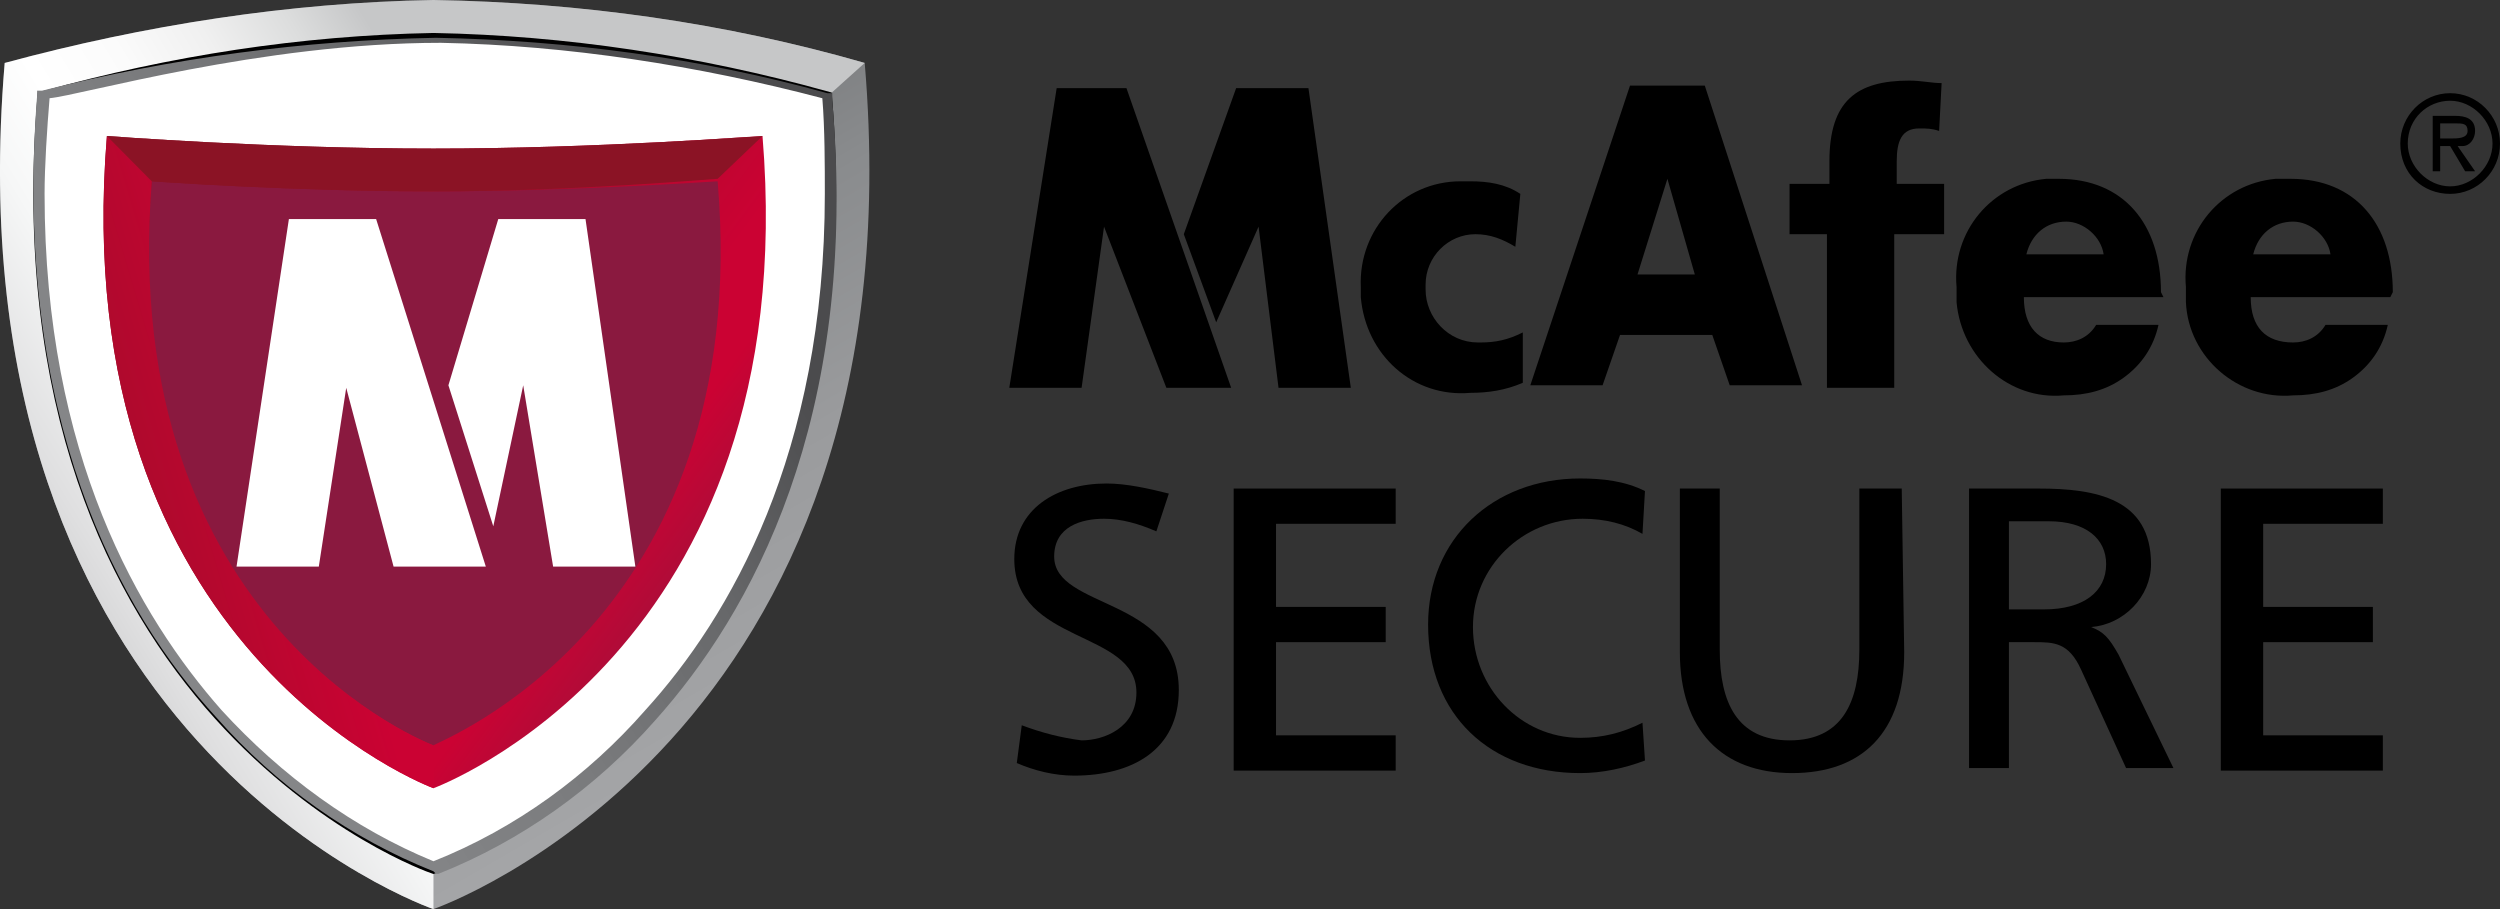 <svg width="88" height="32" viewBox="0 0 88 32" fill="none" xmlns="http://www.w3.org/2000/svg">
<rect x="0" y="0" width="88" height="32" fill="#333333" stroke="none"/>
<path d="M15.258 32C15.258 32 -1.853 26.15 0.165 2.216C5.079 0.886 10.169 0.089 15.258 0C20.435 0.089 25.524 0.798 30.438 2.216C32.456 26.061 15.258 32 15.258 32Z" fill="url(#paint0_linear_1_24)"/>
<path d="M15.258 32C15.258 32 -1.853 26.15 0.165 2.216C5.079 0.886 10.169 0.089 15.258 0C20.435 0.089 25.524 0.798 30.438 2.216L28.859 3.634L15.258 30.493V32Z" fill="url(#paint1_linear_1_24)"/>
<path d="M15.258 30.493C15.258 30.493 -0.186 25.174 1.569 3.457C6.045 2.216 10.607 1.507 15.258 1.418C19.909 1.507 24.559 2.216 29.034 3.457C30.789 25.086 15.258 30.493 15.258 30.493Z" fill="white" stroke="black" stroke-width="0.515" stroke-linecap="round"/>
<path d="M15.258 30.493C15.258 30.493 -0.186 25.174 1.569 3.457C6.045 2.216 10.607 1.507 15.258 1.418C19.909 1.507 24.559 2.216 29.034 3.457C30.789 25.086 15.258 30.493 15.258 30.493Z" fill="white"/>
<path d="M1.482 3.191H1.306V3.368C0.429 14.715 4.202 21.54 7.624 25.263C9.73 27.657 12.362 29.518 15.258 30.67L15.346 30.759H15.433C18.329 29.607 20.961 27.745 23.067 25.352C26.402 21.629 30.263 14.803 29.297 3.546V3.28H29.122C24.647 2.039 19.996 1.418 15.346 1.33C10.695 1.418 6.044 2.039 1.482 3.191ZM15.521 1.507C19.996 1.596 24.559 2.305 28.946 3.457C29.034 4.521 29.034 5.85 29.034 6.825C29.034 15.956 25.7 21.717 22.716 24.997C20.698 27.302 18.154 29.163 15.258 30.316C12.45 29.163 9.905 27.302 7.799 24.997C4.904 21.717 1.569 16.044 1.569 6.825C1.569 5.85 1.657 4.521 1.745 3.457C2.798 3.368 9.203 1.507 15.521 1.507Z" fill="url(#paint2_linear_1_24)"/>
<path d="M15.258 27.745C15.258 27.745 2.271 22.959 3.763 4.787C3.763 4.787 9.467 5.23 15.258 5.23C21.049 5.23 26.665 4.787 26.84 4.787C28.332 22.959 15.258 27.745 15.258 27.745Z" fill="url(#paint3_linear_1_24)"/>
<path d="M15.258 26.238C15.258 26.238 4.026 22.072 5.342 6.382C5.342 6.382 10.256 6.737 15.258 6.737C20.259 6.737 25.085 6.382 25.261 6.382C26.577 21.983 15.258 26.15 15.258 26.238Z" fill="url(#paint4_radial_1_24)"/>
<path d="M26.84 4.787C26.665 4.787 21.049 5.23 15.258 5.23C9.467 5.23 3.763 4.787 3.763 4.787L5.343 6.382C5.343 6.382 10.256 6.737 15.258 6.737C20.259 6.737 25.085 6.294 25.261 6.294L26.84 4.787Z" fill="#8B1325"/>
<path d="M15.258 27.745C15.258 27.745 2.271 22.959 3.763 4.787L5.343 6.382C4.114 22.072 15.258 26.238 15.258 26.238V27.745Z" fill="url(#paint5_linear_1_24)"/>
<path d="M8.326 19.945L10.169 7.712H13.24L17.101 19.945H13.854L12.187 13.651L11.222 19.945H8.326Z" fill="white"/>
<path d="M17.539 7.712H20.61L22.365 19.945H19.47L18.417 13.562L17.364 18.526L15.784 13.562L17.539 7.712Z" fill="white"/>
<path d="M43.337 13.651H41.056L38.862 7.978L38.072 13.651H35.527L37.195 3.102H39.651L43.337 13.651ZM41.67 8.244L43.512 3.102H46.057L47.549 13.651H45.004L44.302 7.978L42.81 11.346L41.67 8.244Z" fill="black"/>
<path d="M57.025 11.79L56.411 13.562H53.867L57.376 3.014H60.009L63.431 13.562H60.886L60.272 11.79H57.025ZM58.693 6.294L57.64 9.662H59.658L58.693 6.294Z" fill="black"/>
<path d="M76.154 10.46H71.24C71.24 11.524 71.767 12.055 72.644 12.055C73.083 12.055 73.522 11.878 73.785 11.435H75.979C75.803 12.233 75.364 12.853 74.75 13.296C74.136 13.74 73.434 13.917 72.644 13.917C70.714 14.094 69.047 12.587 68.871 10.637V10.105C68.696 8.155 70.1 6.471 72.03 6.294H72.469C74.75 6.294 76.066 7.889 76.066 10.283L76.154 10.46ZM74.048 8.953C73.96 8.332 73.346 7.801 72.732 7.801C72.03 7.801 71.504 8.244 71.328 8.953H74.048Z" fill="black"/>
<path d="M84.139 10.46H79.225C79.225 11.524 79.752 12.055 80.717 12.055C81.156 12.055 81.594 11.878 81.858 11.435H84.051C83.876 12.233 83.437 12.853 82.823 13.296C82.209 13.74 81.507 13.917 80.717 13.917C78.787 14.094 77.032 12.587 76.944 10.637V10.105C76.768 8.155 78.172 6.471 80.103 6.294H80.629C82.911 6.294 84.227 7.889 84.227 10.283L84.139 10.46ZM82.033 8.953C81.945 8.332 81.331 7.801 80.717 7.801C80.015 7.801 79.489 8.244 79.313 8.953H82.033Z" fill="black"/>
<path d="M84.49 5.053C84.49 4.078 85.28 3.28 86.245 3.28C87.21 3.28 88 4.078 88 5.053C88 6.028 87.21 6.825 86.245 6.825C85.28 6.825 84.49 6.116 84.49 5.053ZM84.753 5.053C84.753 5.85 85.455 6.56 86.245 6.56C87.035 6.56 87.737 5.85 87.737 5.053C87.737 4.255 87.035 3.546 86.245 3.546C85.455 3.546 84.753 4.166 84.753 5.053ZM87.123 6.028H86.772L86.245 5.141H85.894V6.028H85.631V4.078H86.421C86.772 4.078 87.123 4.166 87.123 4.609C87.123 4.875 86.947 5.141 86.684 5.141H86.508L87.123 6.028ZM85.894 4.343V4.875H86.245C86.508 4.875 86.859 4.875 86.859 4.609C86.859 4.343 86.684 4.343 86.421 4.343H85.894Z" fill="black"/>
<path d="M64.308 8.244H62.992V6.471H64.396V5.673C64.396 3.546 65.361 2.837 67.204 2.837C67.643 2.837 67.994 2.925 68.345 2.925L68.257 4.609C67.994 4.521 67.818 4.521 67.555 4.521C66.941 4.521 66.765 4.964 66.765 5.673V6.471H68.433V8.244H66.677V13.651H64.308V8.244Z" fill="black"/>
<path d="M40.704 18.704C40.09 18.438 39.476 18.26 38.862 18.26C38.072 18.26 37.107 18.526 37.107 19.59C37.107 21.451 41.494 21.008 41.494 24.288C41.494 26.416 39.827 27.302 37.809 27.302C37.107 27.302 36.405 27.125 35.791 26.859L35.966 25.529C36.668 25.795 37.37 25.972 38.072 26.061C38.862 26.061 40.002 25.618 40.002 24.377C40.002 22.161 35.703 22.692 35.703 19.679C35.703 17.906 37.195 17.019 38.95 17.019C39.651 17.019 40.441 17.197 41.143 17.374L40.704 18.704Z" fill="black"/>
<path d="M43.425 17.197H49.128V18.438H44.916V21.363H48.777V22.604H44.916V25.884H49.128V27.125H43.425V17.197Z" fill="black"/>
<path d="M57.815 18.792C57.201 18.438 56.499 18.26 55.709 18.26C53.603 18.26 51.848 19.945 51.848 22.072C51.848 24.199 53.515 25.972 55.621 25.972C56.411 25.972 57.113 25.795 57.815 25.44L57.903 26.77C57.201 27.036 56.411 27.213 55.621 27.213C52.462 27.213 50.269 25.174 50.269 21.983C50.269 18.97 52.55 16.842 55.621 16.842C56.411 16.842 57.201 16.931 57.903 17.285L57.815 18.792Z" fill="black"/>
<path d="M67.028 22.958C67.028 25.795 65.537 27.213 63.08 27.213C60.623 27.213 59.131 25.706 59.131 22.958V17.197H60.535V22.87C60.535 24.731 61.149 26.061 62.992 26.061C64.835 26.061 65.449 24.731 65.449 22.87V17.197H66.941L67.028 22.958Z" fill="black"/>
<path d="M69.31 17.197H71.767C73.785 17.197 75.716 17.551 75.716 19.856C75.716 21.008 74.75 21.983 73.609 22.072C74.048 22.249 74.224 22.427 74.575 23.047L76.505 27.036H74.838L73.258 23.579C72.82 22.604 72.293 22.604 71.591 22.604H70.714V27.036H69.31V17.197ZM70.714 21.451H71.942C73.346 21.451 74.136 20.831 74.136 19.856C74.136 18.97 73.434 18.349 72.118 18.349H70.714V21.451Z" fill="black"/>
<path d="M78.172 17.197H83.876V18.438H79.664V21.363H83.525V22.604H79.664V25.884H83.876V27.125H78.172V17.197Z" fill="black"/>
<path d="M53.34 8.687C52.901 8.421 52.463 8.244 51.936 8.244C50.971 8.244 50.181 9.042 50.181 10.017V10.194C50.181 11.169 50.971 12.055 52.024 12.055H52.112C52.638 12.055 53.077 11.967 53.603 11.701V13.474C52.989 13.74 52.375 13.828 51.761 13.828C49.742 14.005 48.075 12.499 47.9 10.46V10.105C47.812 8.066 49.391 6.382 51.41 6.382H51.761C52.375 6.382 52.989 6.471 53.516 6.825L53.34 8.687Z" fill="black"/>
<defs>
<linearGradient id="paint0_linear_1_24" x1="12.326" y1="2.91" x2="29.788" y2="32.999" gradientUnits="userSpaceOnUse">
<stop stop-color="#646567"/>
<stop offset="0.097" stop-color="#717274"/>
<stop offset="0.317" stop-color="#898B8D"/>
<stop offset="0.54" stop-color="#9A9B9D"/>
<stop offset="0.766" stop-color="#A4A5A7"/>
<stop offset="1" stop-color="#A7A8AA"/>
</linearGradient>
<linearGradient id="paint1_linear_1_24" x1="18.475" y1="9.876" x2="-3.209" y2="23.029" gradientUnits="userSpaceOnUse">
<stop stop-color="#C6C7C8"/>
<stop offset="0.092" stop-color="#DCDDDD"/>
<stop offset="0.203" stop-color="#F0F0F0"/>
<stop offset="0.316" stop-color="#FBFBFB"/>
<stop offset="0.433" stop-color="white"/>
<stop offset="0.537" stop-color="#F6F7F7"/>
<stop offset="0.704" stop-color="#DFDFE0"/>
<stop offset="0.913" stop-color="#B9BABB"/>
<stop offset="1" stop-color="#A7A8AA"/>
</linearGradient>
<linearGradient id="paint2_linear_1_24" x1="24.061" y1="6.51" x2="1.255" y2="20.833" gradientUnits="userSpaceOnUse">
<stop stop-color="#4B4B4D"/>
<stop offset="0.013" stop-color="#4D4D4F"/>
<stop offset="0.253" stop-color="#67686A"/>
<stop offset="0.497" stop-color="#797A7C"/>
<stop offset="0.744" stop-color="#838486"/>
<stop offset="1" stop-color="#87888A"/>
</linearGradient>
<linearGradient id="paint3_linear_1_24" x1="8.858" y1="7.661" x2="27.737" y2="21.634" gradientUnits="userSpaceOnUse">
<stop stop-color="#8B1325"/>
<stop offset="0.607" stop-color="#CB0233"/>
<stop offset="0.708" stop-color="#CB0233"/>
<stop offset="1" stop-color="#8A193F"/>
</linearGradient>
<radialGradient id="paint4_radial_1_24" cx="0" cy="0" r="1" gradientUnits="userSpaceOnUse" gradientTransform="translate(-8440.89 -6145.15) scale(20.231 20.438)">
<stop stop-color="#CB0233"/>
<stop offset="0.461" stop-color="#CB0233"/>
<stop offset="1" stop-color="#8A193F"/>
</radialGradient>
<linearGradient id="paint5_linear_1_24" x1="0.378" y1="26.888" x2="21.186" y2="20.691" gradientUnits="userSpaceOnUse">
<stop stop-color="#8B1325"/>
<stop offset="0.607" stop-color="#CB0233"/>
<stop offset="0.708" stop-color="#CB0233"/>
<stop offset="1" stop-color="#8A193F"/>
</linearGradient>
</defs>
</svg>
